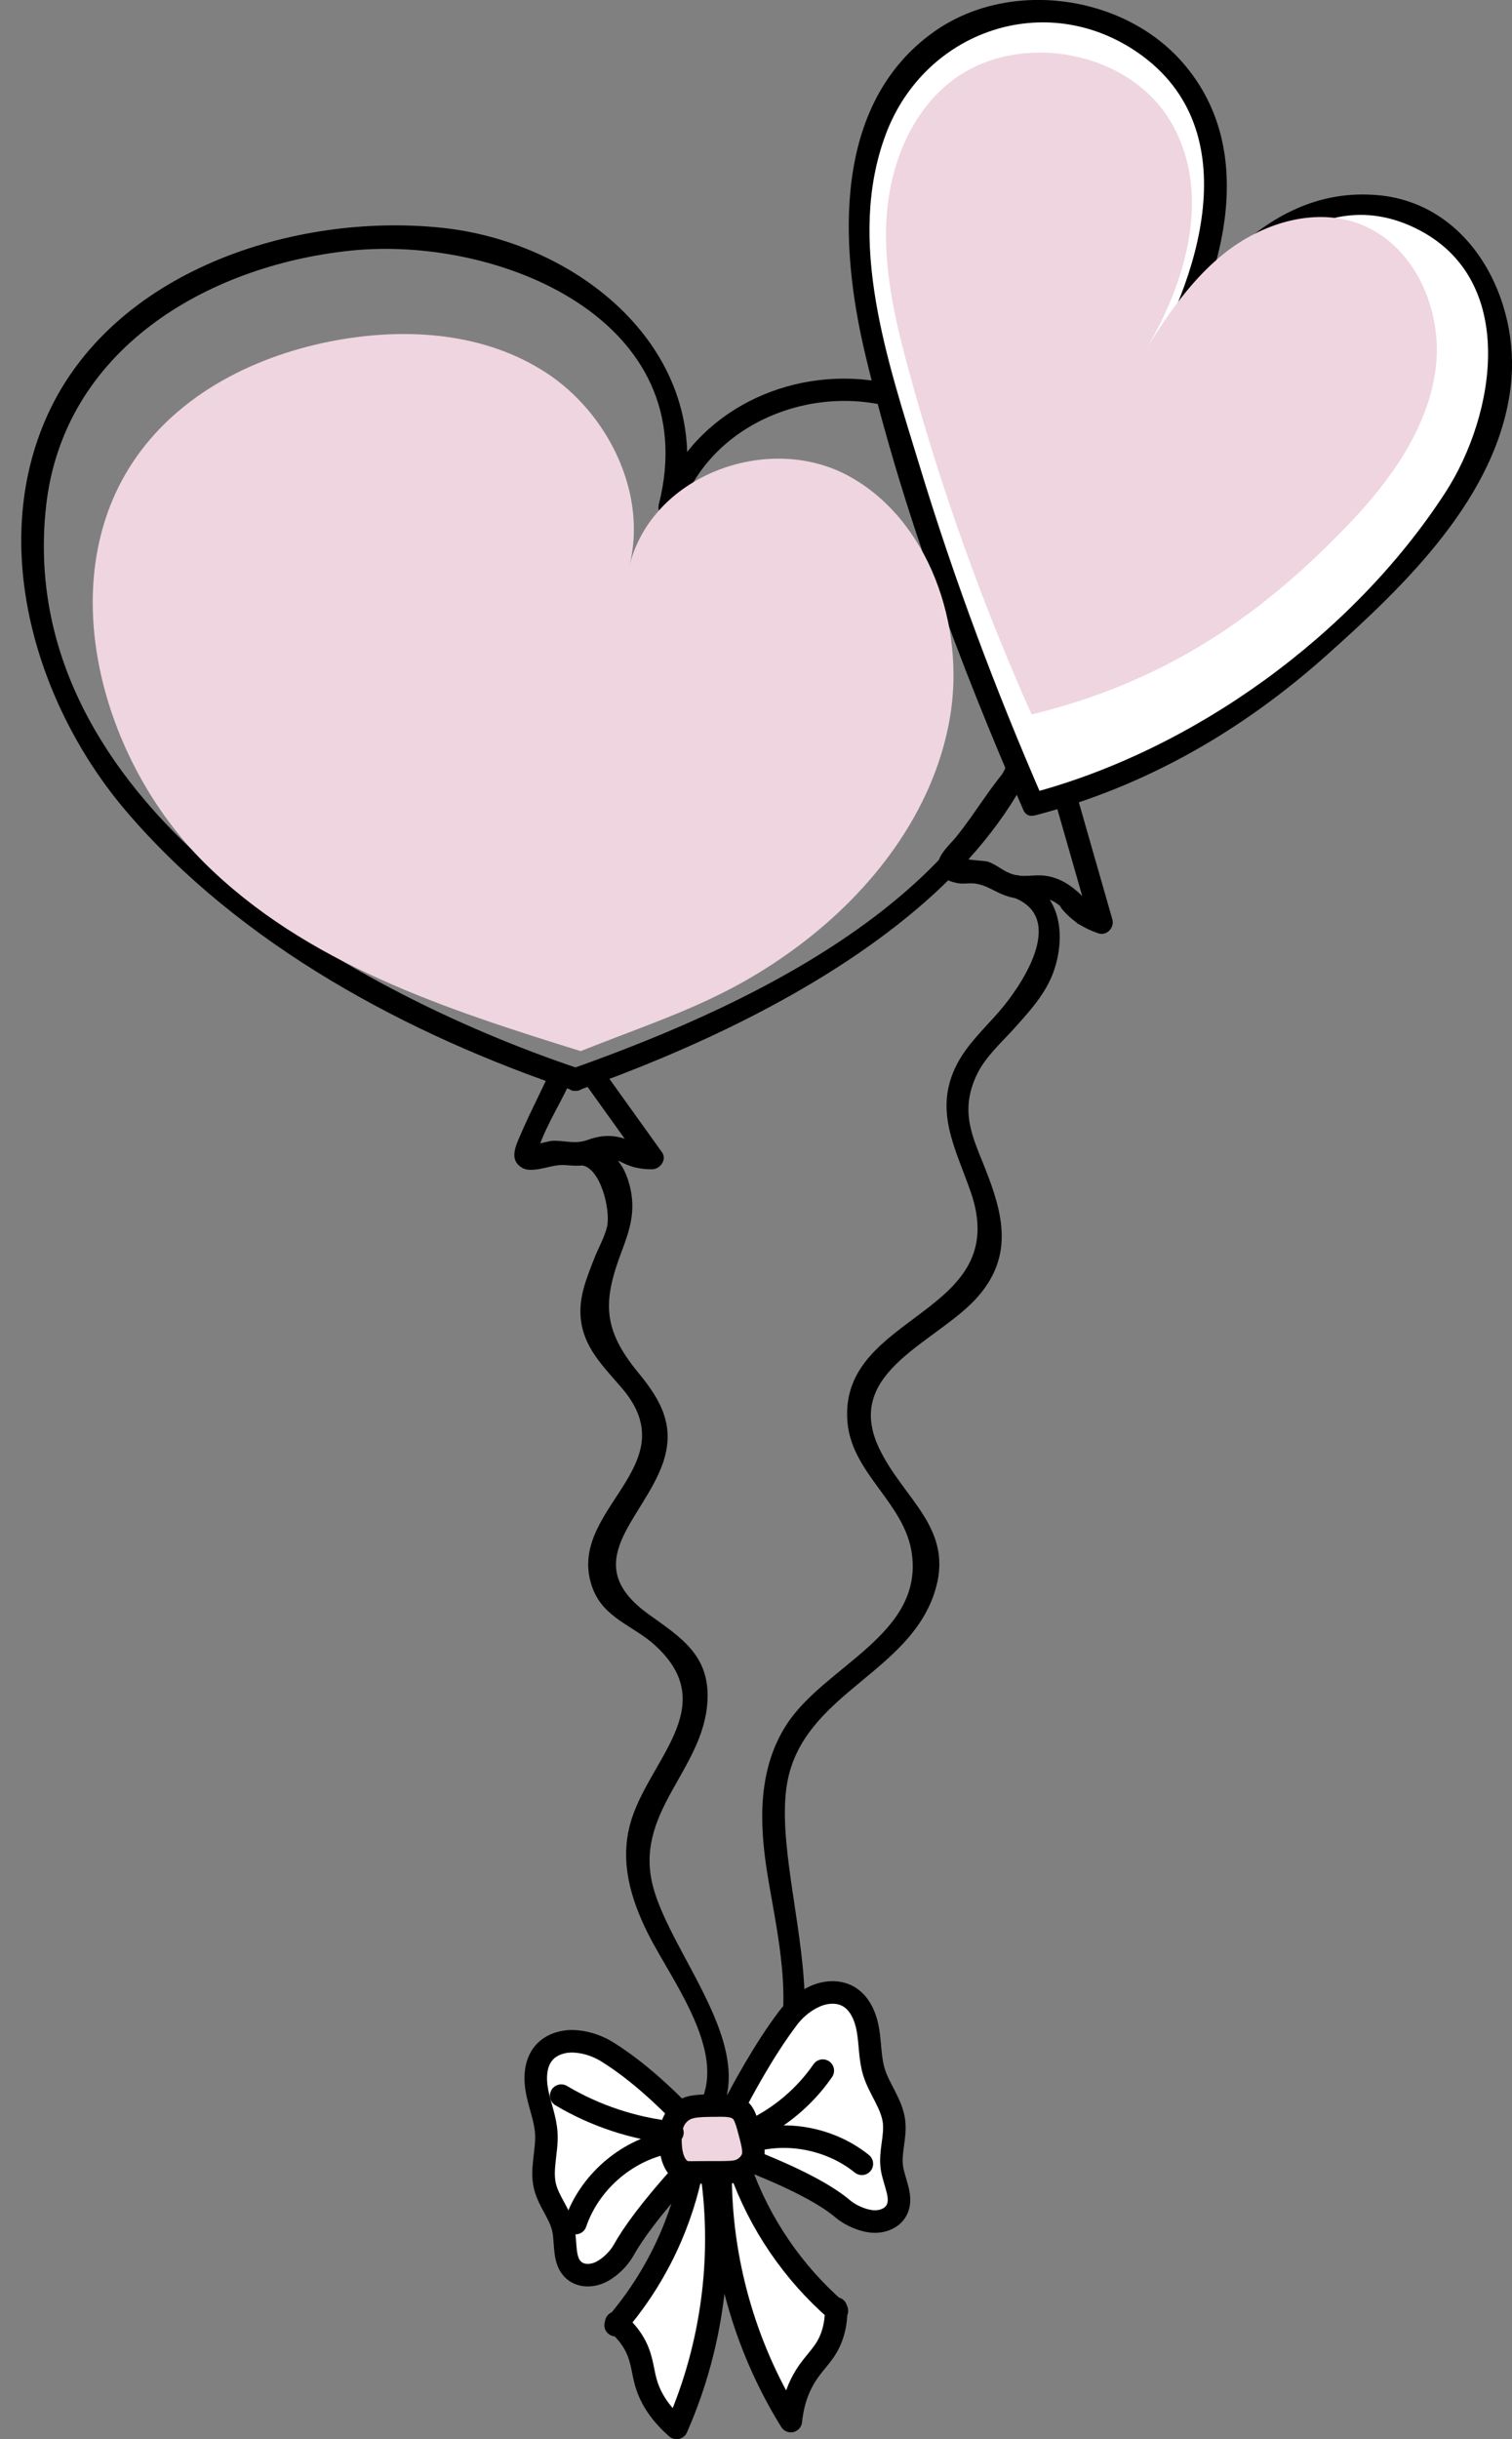 <?xml version="1.0" encoding="utf-8"?>
<!-- Generator: Adobe Illustrator 22.0.1, SVG Export Plug-In . SVG Version: 6.00 Build 0)  -->
<svg version="1.1" id="Шар_1" xmlns="http://www.w3.org/2000/svg" xmlns:xlink="http://www.w3.org/1999/xlink" x="0px" y="0px"
	 width="67.116px" height="108.197px" viewBox="0 0 67.116 108.197" enable-background="new 0 0 67.116 108.197"
	 xml:space="preserve">
<rect x="0" y="0" width="67.116" height="108.197" fill="#808080" stroke="none"/>
<g>
	<g>
		<path d="M25.789,51.688c0.874,0.072,1.332,2.031,1.154,2.744c-0.117,0.47-0.396,0.957-0.572,1.409
			c-0.333,0.855-0.68,1.685-0.595,2.615c0.122,1.338,1.018,2.163,1.846,3.139c2.957,3.488-2.608,5.406-1.314,8.862
			c0.498,1.33,1.808,1.653,2.765,2.524c3.016,2.746-0.37,5.145-1.112,7.971c-0.437,1.666,0.033,3.263,0.775,4.765
			c1.216,2.465,4.595,6.532,1.16,8.864c-0.529,0.359-0.03,1.226,0.505,0.863c4.661-3.164-0.38-8.101-1.388-11.663
			c-0.957-3.384,2.238-5.24,2.392-8.351c0.098-1.99-1.154-2.78-2.6-3.813c-3.209-2.292-0.265-4.205,0.611-6.69
			c0.576-1.634-0.048-2.782-1.085-4.04c-1.572-1.909-1.584-3.136-0.74-5.366c0.347-0.917,0.604-1.702,0.414-2.69
			c-0.242-1.257-0.936-2.04-2.214-2.145C25.147,50.635,25.151,51.636,25.789,51.688L25.789,51.688z"/>
	</g>
</g>
<g>
	<g>
		<path d="M24.38,47.625c-0.457,0.977-0.956,1.944-1.373,2.938c-0.188,0.449-0.346,0.954,0.189,1.25
			c0.182,0.1,0.424,0.087,0.622,0.062c0.449-0.058,0.818-0.229,1.305-0.191c0.343,0.027,0.65,0.056,0.984-0.043
			c0.148-0.044,0.296-0.149,0.443-0.184c0.483-0.117,1.017,0.028,1.469,0.265c0.569,0.299,1.075-0.564,0.505-0.863
			c-0.846-0.444-1.507-0.634-2.422-0.299c-0.585,0.214-0.996,0.027-1.582,0.044c-0.059,0.002-0.942,0.18-0.863,0.266
			c0.043,0.162,0.086,0.324,0.129,0.486c0.256-1.098,0.981-2.203,1.458-3.225C25.515,47.551,24.653,47.042,24.38,47.625
			L24.38,47.625z"/>
	</g>
</g>
<g>
	<g>
		<path d="M26.046,48.165c0.826,1.152,1.651,2.304,2.477,3.455c0.144-0.251,0.288-0.502,0.432-0.752
			c-0.377,0.007-0.682-0.066-1.01-0.254c-0.56-0.32-1.064,0.544-0.505,0.863c0.479,0.274,0.963,0.401,1.515,0.391
			c0.35-0.007,0.662-0.431,0.432-0.752c-0.826-1.152-1.651-2.304-2.477-3.455C26.538,47.142,25.671,47.64,26.046,48.165
			L26.046,48.165z"/>
	</g>
</g>
<g>
	<g>
		<path d="M45.013,39.821c2.379,0.934,0.278,3.97-0.663,5.051c-0.653,0.751-1.413,1.447-1.876,2.344
			c-1.043,2.023-0.07,3.696,0.61,5.641c1.931,5.522-5.832,5.356-5.47,10.183c0.175,2.338,2.568,3.62,2.867,5.914
			c0.467,3.575-3.877,4.941-5.561,7.538c-1.272,1.962-1.222,4.305-0.872,6.539c0.547,3.495,2.243,9.525-2.687,10.686
			c-0.626,0.147-0.361,1.112,0.266,0.964c7.492-1.765,2.165-11.39,3.411-16.029c0.959-3.567,5.266-4.517,6.426-7.955
			c0.976-2.892-1.372-4.166-2.458-6.491c-1.596-3.419,2.68-4.671,4.441-6.734c1.533-1.795,1.087-3.614,0.28-5.647
			c-0.549-1.381-1.129-2.502-0.391-4.104c0.384-0.834,1.118-1.469,1.72-2.142c0.761-0.851,1.493-1.651,1.806-2.773
			c0.457-1.639,0.075-3.298-1.584-3.949C44.679,38.622,44.42,39.588,45.013,39.821L45.013,39.821z"/>
	</g>
</g>
<g>
	<g>
		<path d="M44.883,33.888c-0.927,0.996-1.584,2.183-2.438,3.234c-0.396,0.487-1.175,1.076-0.604,1.742
			c0.163,0.191,0.435,0.267,0.674,0.313c0.276,0.053,0.539-0.03,0.84,0.028c0.402,0.078,0.632,0.237,0.987,0.403
			c0.421,0.197,0.758,0.263,1.218,0.275c0.307,0.008,0.632-0.092,0.939-0.007c0.492,0.136,0.914,0.643,1.25,1.011
			c0.435,0.476,1.141-0.233,0.707-0.707c-0.574-0.627-1.177-1.214-2.053-1.332c-0.566-0.076-0.971,0.117-1.557-0.103
			c-0.347-0.13-0.632-0.401-0.988-0.52c-0.129-0.043-0.83-0.073-0.879-0.112c-0.073-0.058,0.357-0.515,0.497-0.701
			c0.707-0.941,1.31-1.952,2.114-2.817C46.028,34.124,45.323,33.416,44.883,33.888L44.883,33.888z"/>
	</g>
</g>
<g>
	<g>
		<path d="M46.911,35.809c0.501,1.749,1.002,3.498,1.503,5.246c0.205-0.205,0.41-0.41,0.615-0.615
			c-0.493-0.165-0.829-0.413-1.167-0.806c-0.419-0.489-1.124,0.221-0.707,0.707c0.444,0.518,0.963,0.847,1.608,1.063
			c0.365,0.122,0.716-0.263,0.615-0.615c-0.501-1.749-1.002-3.498-1.503-5.246C47.699,34.926,46.734,35.189,46.911,35.809
			L46.911,35.809z"/>
	</g>
</g>
<g>
	<g>
		<path d="M25.683,48.36c9.415-3.34,23.428-10.438,21.239-22.676c-0.764-4.272-3.827-8.276-8.341-8.821
			c-3.975-0.48-8.026,1.642-9.334,5.502c0.321,0.089,0.643,0.177,0.964,0.266c1.721-6.822-4.347-11.873-10.597-12.527
			c-6.586-0.689-14.647,1.932-17.529,8.358c-2.606,5.812-0.459,12.856,3.506,17.51c5.078,5.959,12.512,9.933,19.825,12.388
			c0.611,0.205,0.874-0.76,0.266-0.964C15.219,43.884,0.586,35.469,2.048,22.431c0.773-6.889,7.075-10.628,13.476-11.309
			c6.583-0.7,15.787,3.06,13.723,11.243c-0.159,0.629,0.759,0.872,0.964,0.266c1.341-3.958,6.133-5.777,9.959-4.38
			c4.318,1.577,6.345,6.665,5.901,10.97c-1.026,9.947-12.427,15.256-20.654,18.175C24.815,47.609,25.074,48.576,25.683,48.36z"/>
	</g>
</g>
<g>
	<path fill="#FFFFFF" d="M45.858,35.677c-2.557-5.811-4.875-12.264-6.53-18.393c-0.696-2.578-1.314-5.221-1.191-7.889
		s1.076-5.398,3.082-7.161c3.363-2.957,9.346-1.999,11.618,1.86c2.299,3.906,0.712,8.975-1.754,12.777
		c1.282-2.107,2.602-4.258,4.514-5.816c1.913-1.558,4.566-2.435,6.893-1.616c2.949,1.038,4.472,4.551,4.075,7.652
		c-0.397,3.101-2.299,5.805-4.437,8.085C57.38,30.239,52.593,34.005,45.858,35.677L45.858,35.677z"/>
	<g>
		<path d="M46.29,35.424c-2.095-4.808-3.938-9.724-5.465-14.743c-1.401-4.606-3.287-9.985-1.502-14.734
			c1.725-4.589,7.104-6.456,11.212-3.593c4.905,3.419,2.674,10.152,0.116,14.263c0.288,0.168,0.576,0.336,0.863,0.505
			c2.208-3.614,6.256-9.48,11.333-6.993c4.563,2.235,3.552,8.266,1.306,11.725c-4.105,6.323-11.182,11.434-18.428,13.34
			c-0.622,0.164-0.358,1.128,0.266,0.964c4.877-1.282,9.139-3.74,12.892-7.089c3.487-3.112,7.629-7.064,8.182-11.979
			c0.425-3.775-1.774-8.047-5.869-8.43c-5.057-0.473-8.247,4.195-10.545,7.958c-0.337,0.551,0.524,1.05,0.863,0.505
			c2.561-4.116,4.62-10.205,0.969-14.363c-2.667-3.038-7.737-3.698-11.043-1.338c-4.511,3.221-4.17,9.502-3.04,14.266
			c1.646,6.939,4.181,13.713,7.025,20.241C45.682,36.517,46.544,36.009,46.29,35.424z"/>
	</g>
</g>
<g>
	<path fill="#EFD5DF" d="M45.792,31.694c-2.193-4.913-4.01-9.989-5.429-15.171c-0.597-2.18-1.127-4.414-1.021-6.669
		s0.923-4.564,2.644-6.054c2.884-2.5,8.017-1.69,9.966,1.573c1.972,3.302,0.611,7.587-1.505,10.802c1.1-1.782,2.232-3.6,3.872-4.917
		s3.917-2.059,5.913-1.367c2.53,0.877,3.836,3.848,3.495,6.469s-1.972,4.907-3.806,6.835C55.848,27.475,51.57,30.28,45.792,31.694
		L45.792,31.694z"/>
</g>
<g>
	<path fill="#EFD5DF" d="M25.775,46.627c3.74-1.488,6.43-2.246,9.686-4.681s5.977-5.938,6.699-10.07s-0.952-8.859-4.518-10.778
		s-8.729-0.024-9.715,4.047c0.845-3.242-0.945-6.816-3.666-8.599s-6.142-2.023-9.298-1.457c-3.542,0.636-7.07,2.361-9.103,5.468
		C2.337,25.938,4.532,33.755,9.058,38.26S19.799,44.767,25.775,46.627L25.775,46.627z"/>
</g>
<g>
	<path fill="none" stroke="#000000" stroke-linecap="round" stroke-linejoin="round" stroke-miterlimit="10" d="M30.255,93.779
		c0.337-0.311,0.75-0.322,1.429-0.339c0.571-0.015,0.873-0.022,1.135,0.189c0.208,0.167,0.292,0.516,0.459,1.213
		c0.134,0.56,0.122,0.79,0.024,0.996c-0.087,0.183-0.216,0.29-0.279,0.341c-0.353,0.287-0.695,0.219-2.058,0.249
		c-0.406,0.009-0.495,0.018-0.626-0.053c-0.485-0.262-0.501-1.052-0.506-1.258C29.826,94.814,29.813,94.187,30.255,93.779z"/>
	<path fill="#FFFFFF" stroke="#000000" stroke-linecap="round" stroke-linejoin="round" stroke-miterlimit="10" d="M30.255,93.779
		c-0.623-0.644-1.885-1.881-3.29-2.754c-0.315-0.196-0.798-0.428-1.438-0.472c-0.507-0.035-1.049,0.121-1.381,0.506
		c-0.404,0.468-0.42,1.159-0.296,1.765c0.124,0.606,0.365,1.191,0.4,1.808c0.046,0.786-0.244,1.586-0.059,2.351
		c0.161,0.666,0.664,1.212,0.811,1.882c0.141,0.643-0.016,1.439,0.491,1.858c0.341,0.282,0.862,0.243,1.248,0.026
		c0.53-0.298,0.834-0.743,0.937-0.927c0.415-0.741,1.18-1.808,2.659-3.446l0.362-0.06c-0.193,0.929-0.528,2.101-1.13,3.378
		c-0.711,1.508-1.555,2.651-2.242,3.447l0.026-0.112c0.2,0.161,0.475,0.417,0.714,0.79c0.446,0.696,0.43,1.272,0.608,1.883
		c0.155,0.534,0.502,1.248,1.359,1.997l0.067-0.155c1.505-3.482,2.028-7.382,1.493-11.137l0.392,0.025
		c-0.007,3.793,1.055,7.582,3.03,10.82l0.088,0.144c0.098-0.952,0.396-1.593,0.654-2.006c0.432-0.691,0.907-0.99,1.182-1.8
		c0.162-0.477,0.179-0.907,0.168-1.192l0.042,0.107c-1.941-1.679-3.435-3.869-4.291-6.288l0.441-0.378
		c2.409,0.951,3.538,1.659,4.123,2.154c0.145,0.123,0.595,0.443,1.204,0.537c0.437,0.067,0.939-0.08,1.158-0.465
		c0.326-0.571-0.101-1.261-0.196-1.912c-0.099-0.678,0.179-1.367,0.095-2.047c-0.097-0.781-0.65-1.427-0.885-2.179
		c-0.184-0.59-0.166-1.223-0.264-1.833c-0.098-0.611-0.357-1.252-0.9-1.547c-0.447-0.243-1.008-0.197-1.47,0.014
		c-0.605,0.277-0.981,0.689-1.179,0.95c-1.097,1.444-2.087,3.313-2.432,3.979"/>
	<path fill="#EFD5DF" stroke="#000000" stroke-linecap="round" stroke-linejoin="round" stroke-miterlimit="10" d="M30.186,93.722
		c0.346-0.306,0.775-0.312,1.479-0.322c0.592-0.008,0.906-0.013,1.18,0.2c0.218,0.169,0.308,0.516,0.489,1.212
		c0.145,0.559,0.135,0.788,0.035,0.991c-0.089,0.181-0.221,0.286-0.286,0.337c-0.363,0.282-0.719,0.21-2.133,0.226
		c-0.422,0.005-0.514,0.012-0.65-0.059c-0.506-0.266-0.531-1.053-0.538-1.258C29.752,94.747,29.732,94.124,30.186,93.722z"/>
	<path fill="none" stroke="#000000" stroke-linecap="round" stroke-linejoin="round" stroke-miterlimit="10" d="M36.523,91.851
		c-0.783,1.134-1.868,2.057-3.112,2.65"/>
	<path fill="#FFFFFF" stroke="#000000" stroke-linecap="round" stroke-linejoin="round" stroke-miterlimit="10" d="M24.911,92.96
		c1.503,0.891,3.199,1.455,4.937,1.64"/>
	<path fill="none" stroke="#000000" stroke-linecap="round" stroke-linejoin="round" stroke-miterlimit="10" d="M33.434,94.952
		c1.649-0.433,3.494-0.038,4.823,1.031"/>
	<path fill="none" stroke="#000000" stroke-linecap="round" stroke-linejoin="round" stroke-miterlimit="10" d="M26.089,97.993"/>
	<path fill="none" stroke="#000000" stroke-linecap="round" stroke-linejoin="round" stroke-miterlimit="10" d="M25.546,98.613
		c0.61-1.785,2.213-3.194,4.061-3.57"/>
</g>
</svg>
